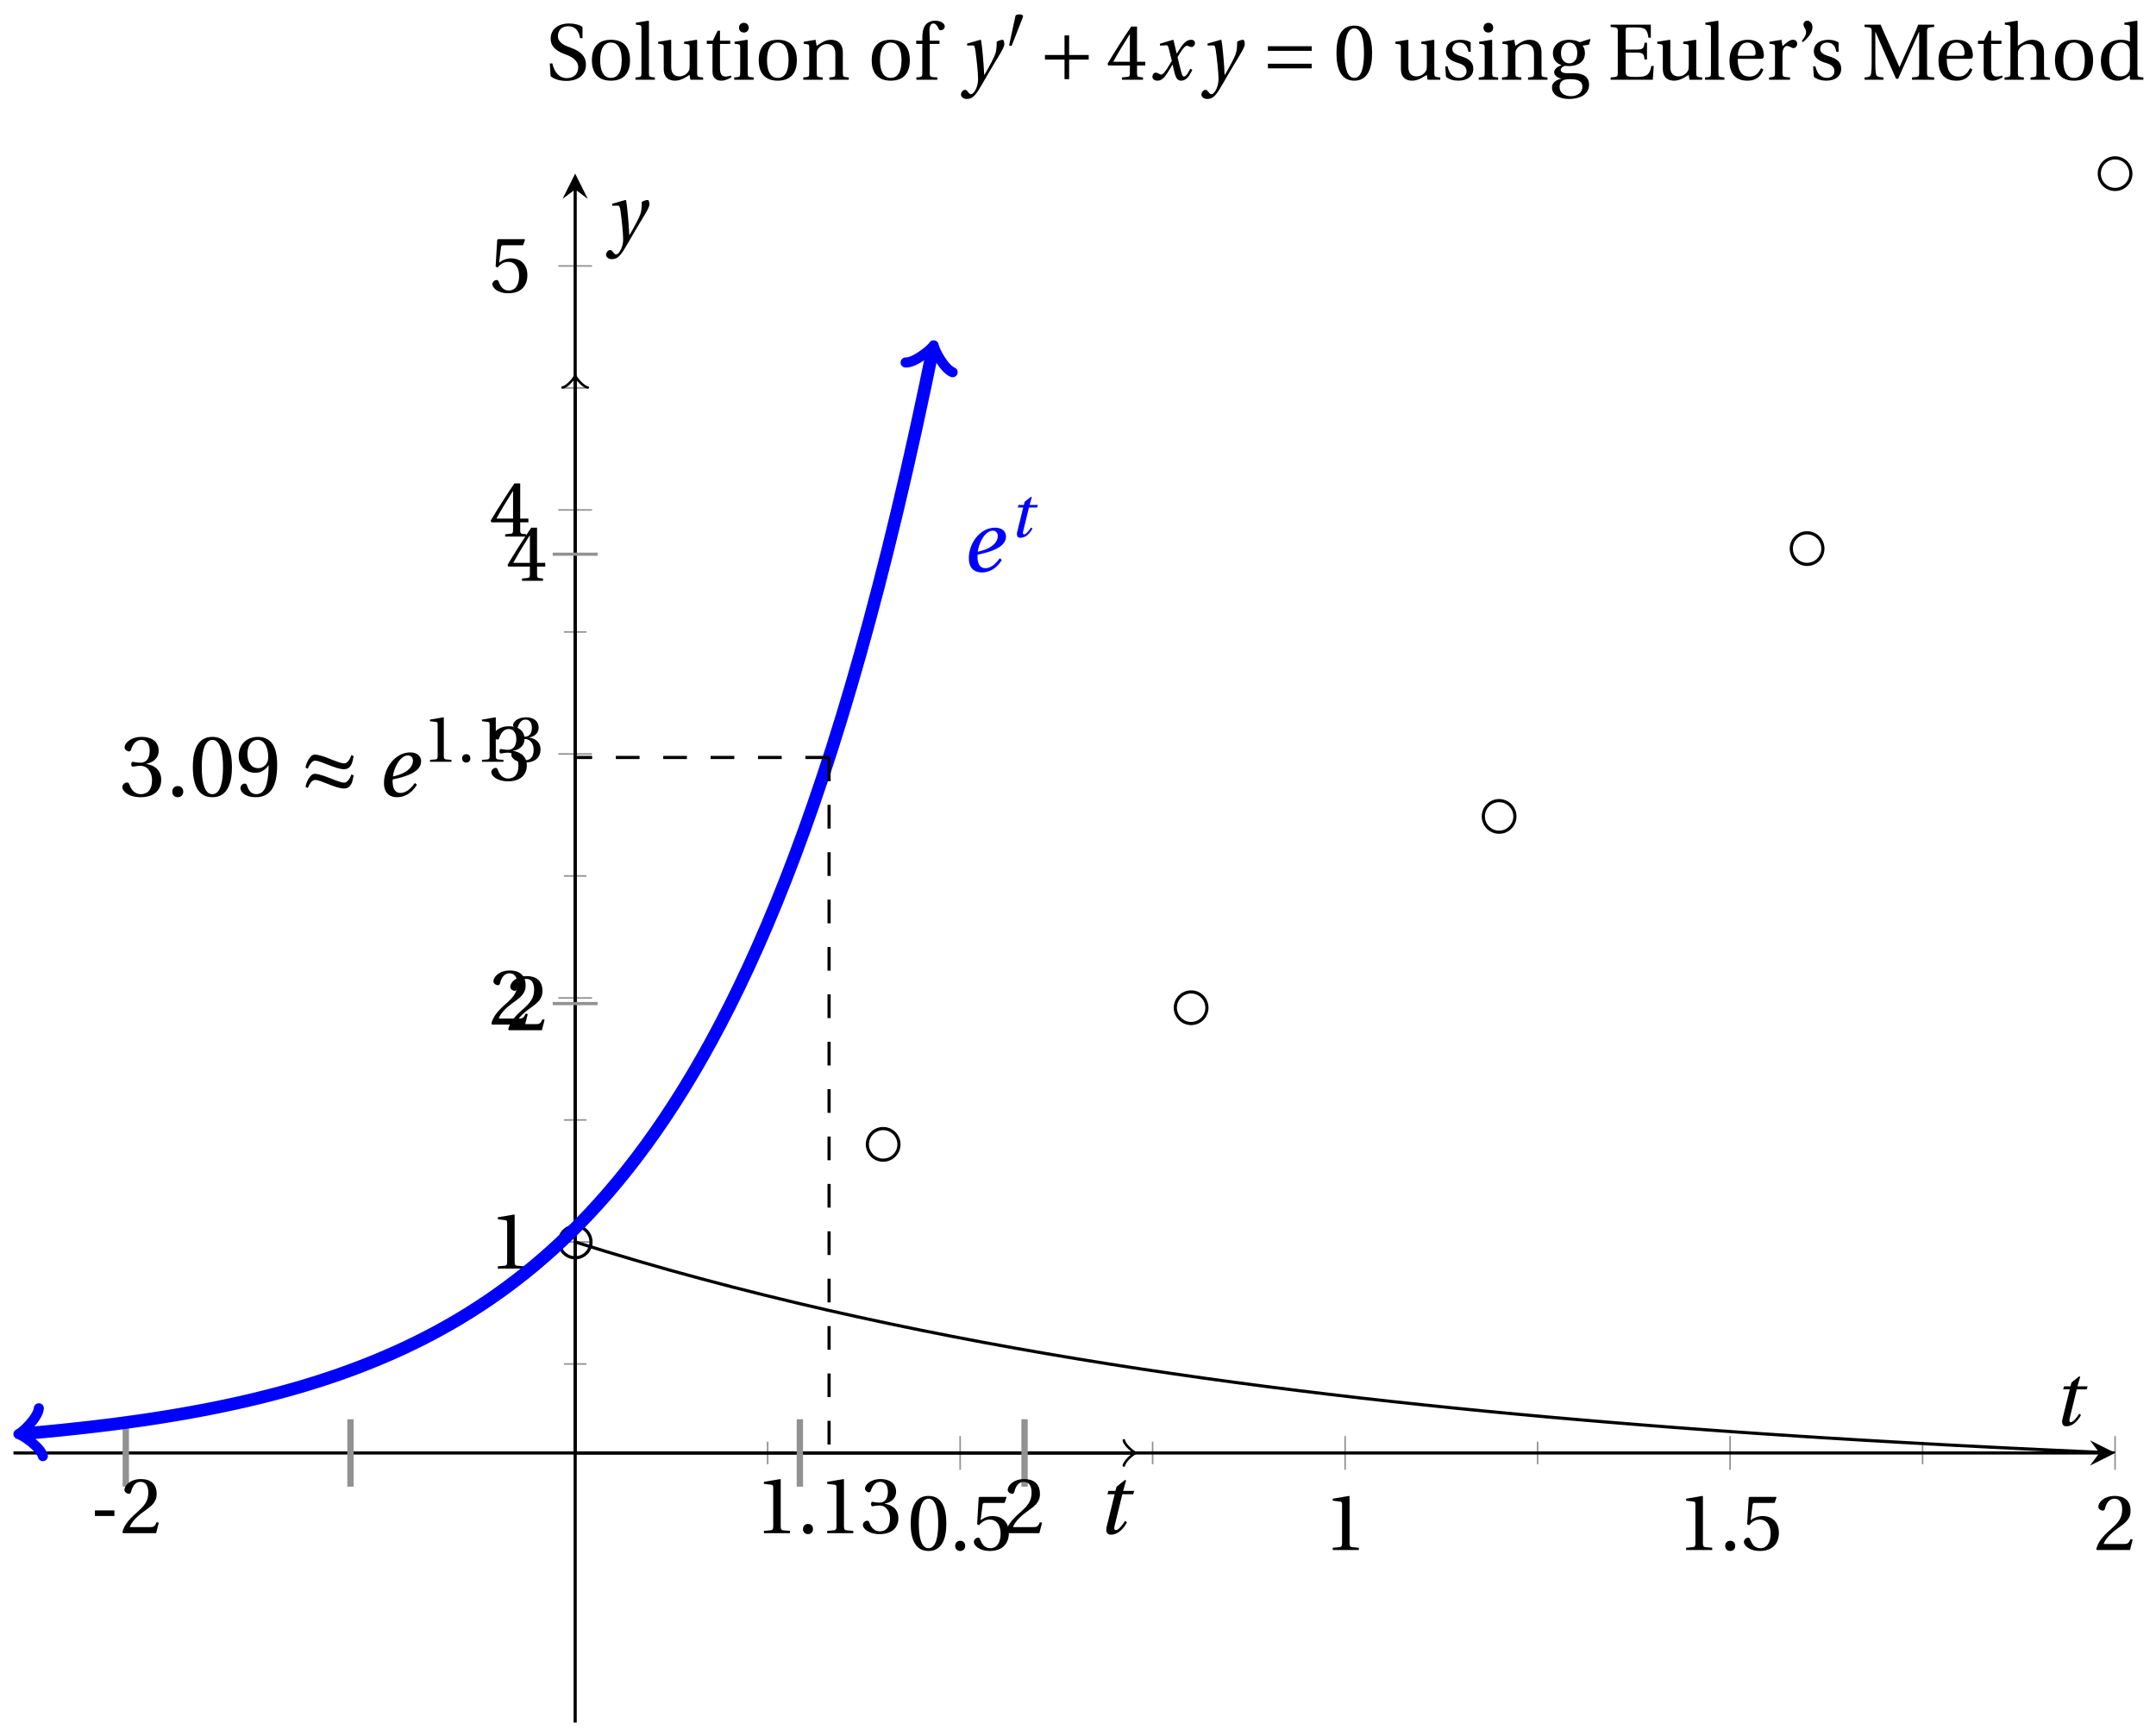 <svg xmlns="http://www.w3.org/2000/svg" xmlns:xlink="http://www.w3.org/1999/xlink" version="1.1" width="272" height="219" viewBox="0 0 272 219">
<defs>
<path id="font_1_4" d="M.265 .645C.36 .645 .387 .497 .387 .334 .387 .171 .36 .023 .265 .023 .17 .023 .143 .171 .143 .334 .143 .497 .17 .645 .265 .645M.265 .68C.1 .68 .041 .534 .041 .334 .041 .134 .1-.012 .265-.012 .43-.012 .489 .134 .489 .334 .489 .534 .43 .68 .265 .68Z"/>
<path id="font_1_3" d="M.133-.012C.172-.012 .195 .015 .196 .051 .196 .088 .172 .116 .133 .116 .095 .116 .07 .088 .07 .051 .07 .015 .095-.012 .133-.012Z"/>
<path id="font_1_9" d="M.426 .592 .45 .66 .445 .668H.111L.101 .659 .081 .324 .105 .312C.147 .36 .188 .383 .242 .383 .306 .383 .376 .336 .376 .204 .376 .101 .334 .023 .247 .023 .177 .023 .141 .074 .121 .131 .116 .146 .107 .155 .093 .155 .073 .155 .04 .135 .04 .102 .04 .056 .11-.012 .24-.012 .405-.012 .48 .088 .48 .215 .48 .355 .392 .427 .273 .427 .218 .427 .159 .403 .127 .374L.125 .376 .148 .563C.151 .588 .158 .592 .177 .592H.426Z"/>
<path id="font_1_5" d="M.437 0V.029L.353 .036C.332 .038 .32 .046 .32 .085V.674L.315 .68 .109 .645V.62L.202 .609C.219 .607 .226 .599 .226 .57V.085C.226 .066 .223 .054 .217 .047 .212 .04 .204 .037 .193 .036L.109 .029V0H.437Z"/>
<path id="font_1_6" d="M.485 .132 .457 .137C.436 .083 .416 .076 .376 .076H.12C.136 .128 .195 .199 .288 .266 .384 .336 .458 .381 .458 .493 .458 .632 .366 .68 .261 .68 .124 .68 .053 .597 .053 .545 .053 .511 .091 .495 .108 .495 .126 .495 .133 .505 .137 .522 .153 .59 .192 .645 .254 .645 .331 .645 .353 .58 .353 .507 .353 .4 .299 .34 .212 .263 .089 .156 .046 .088 .027 .01L.037 0H.451L.485 .132Z"/>
<path id="font_1_7" d="M.13 .366C.13 .349 .135 .338 .148 .338 .16 .338 .187 .348 .235 .348 .32 .348 .368 .271 .368 .184 .368 .065 .309 .023 .238 .023 .172 .023 .129 .073 .11 .129 .104 .148 .094 .157 .08 .157 .062 .157 .027 .138 .027 .102 .027 .059 .096-.012 .237-.012 .382-.012 .473 .061 .473 .189 .473 .323 .358 .363 .303 .368V.372C.357 .381 .444 .421 .444 .52 .444 .631 .357 .68 .25 .68 .118 .68 .053 .604 .053 .561 .053 .53 .088 .513 .102 .513 .115 .513 .123 .52 .127 .533 .149 .601 .187 .645 .243 .645 .322 .645 .341 .575 .341 .519 .341 .459 .32 .384 .235 .384 .187 .384 .16 .394 .148 .394 .135 .394 .13 .384 .13 .366Z"/>
<path id="font_1_8" d="M.3 .179V.077C.3 .043 .289 .037 .265 .035L.201 .029V0H.465V.029L.42 .034C.397 .037 .39 .043 .39 .077V.179H.493V.226H.39V.668H.317C.223 .53 .111 .356 .019 .2L.028 .179H.3M.091 .226C.151 .335 .221 .45 .298 .571H.3V.226H.091Z"/>
<clipPath id="clip_2">
<path transform="matrix(1,0,0,-1,72.564,183.305)" d="M0 0H194.272V161.398H0Z"/>
</clipPath>
<path id="font_3_2" d="M.428 .452 .439 .49H.312L.346 .609 .334 .616 .237 .539 .224 .49H.143L.132 .452H.215L.125 .086C.11 .029 .122-.012 .172-.012 .252-.012 .316 .054 .356 .129L.334 .146C.311 .107 .26 .04 .229 .04 .208 .04 .208 .063 .214 .088L.303 .452H.428Z"/>
<path id="font_3_4" d="M.071 .454 .074 .429 .142 .431C.164 .432 .169 .415 .177 .363 .188 .285 .21 .093 .21 .013 .21-.017 .208-.058 .186-.111 .168-.153 .142-.182 .122-.182 .107-.182 .096-.171 .081-.151 .069-.135 .061-.127 .046-.127 .02-.128-.005-.158-.005-.187-.005-.214 .024-.242 .068-.242 .153-.242 .19-.179 .278-.027 .298 .007 .358 .113 .42 .215 .477 .309 .54 .406 .54 .446 .54 .481 .529 .502 .522 .502 .503 .502 .469 .494 .444 .477 .445 .442 .443 .381 .431 .339 .415 .283 .356 .175 .29 .061H.287C.28 .214 .261 .425 .247 .498L.239 .502 .071 .454Z"/>
<path id="font_1_13" d="M.06 .045C.104 .004 .187-.015 .257-.015 .434-.015 .504 .086 .504 .188 .504 .306 .424 .362 .307 .405L.275 .417C.208 .442 .152 .485 .152 .545 .152 .618 .196 .672 .28 .672 .366 .672 .414 .623 .43 .522H.461V.663C.427 .69 .359 .707 .291 .707 .169 .707 .061 .646 .061 .514 .061 .409 .145 .354 .25 .317L.268 .31C.312 .293 .407 .247 .407 .158 .407 .072 .352 .02 .263 .02 .169 .02 .107 .093 .082 .205H.05L.06 .045Z"/>
<path id="font_1_22" d="M.288 .502C.128 .502 .049 .407 .049 .245 .049 .083 .128-.012 .288-.012 .45-.012 .528 .083 .528 .245 .528 .407 .45 .502 .288 .502M.153 .245C.153 .383 .197 .467 .288 .467 .381 .467 .424 .383 .424 .245 .424 .107 .381 .023 .288 .023 .197 .023 .153 .107 .153 .245Z"/>
<path id="font_1_20" d="M.189 .736 .182 .742 .025 .717V.692L.063 .688C.089 .685 .095 .68 .095 .642V.087C.095 .036 .092 .034 .02 .029V0H.264V.029C.193 .034 .189 .036 .189 .087V.736Z"/>
<path id="font_1_26" d="M.591 0V.029C.522 .034 .516 .036 .516 .087V.496L.509 .502 .352 .477V.452L.39 .447C.416 .443 .422 .438 .422 .402V.177C.422 .149 .419 .127 .414 .117 .391 .071 .343 .042 .291 .042 .233 .042 .19 .078 .19 .156V.496L.183 .502 .026 .477V.452L.064 .447C.09 .443 .096 .438 .096 .402V.138C.096 .023 .164-.012 .238-.012 .323-.012 .392 .046 .421 .06L.431 0H.591Z"/>
<path id="font_1_25" d="M.326 .45V.49H.197V.616H.168L.107 .49H.031V.45H.103V.102C.103 0 .179-.012 .214-.012 .265-.012 .313 .014 .342 .032L.334 .053C.31 .043 .288 .04 .263 .04 .229 .04 .197 .064 .197 .14V.45H.326Z"/>
<path id="font_1_19" d="M.037 .477V.452L.075 .447C.101 .443 .107 .438 .107 .402V.087C.107 .036 .104 .034 .032 .029V0H.276V.029C.205 .034 .201 .036 .201 .087V.496L.194 .502 .037 .477M.153 .715C.117 .715 .092 .689 .092 .653 .092 .618 .117 .593 .153 .593 .19 .593 .213 .618 .214 .653 .214 .689 .19 .715 .153 .715Z"/>
<path id="font_1_21" d="M.529 .343C.529 .444 .474 .502 .382 .502 .308 .502 .262 .466 .2 .426L.186 .502 .037 .477V.452L.075 .447C.101 .443 .107 .438 .107 .402V.087C.107 .036 .104 .034 .032 .029V0H.276V.029C.205 .034 .201 .036 .201 .087V.321C.201 .346 .203 .36 .211 .376 .232 .415 .277 .448 .33 .448 .398 .448 .435 .41 .435 .323V.087C.435 .036 .432 .034 .36 .029V0H.604V.029C.533 .034 .529 .036 .529 .087V.343Z"/>
<path id="font_1_16" d="M.201 .45H.323V.49H.201L.197 .602C.194 .697 .229 .707 .245 .707 .266 .707 .288 .697 .313 .639 .318 .629 .325 .622 .34 .622 .36 .622 .389 .639 .389 .669 .389 .702 .347 .742 .267 .742 .212 .742 .165 .717 .14 .679 .117 .644 .107 .591 .107 .525V.49H.03V.45H.107V.087C.107 .036 .104 .034 .032 .029V0H.296V.029C.205 .033 .201 .035 .201 .086V.45Z"/>
<path id="font_4_1" d="M.277 .505C.283 .52 .284 .529 .284 .533 .284 .554 .254 .563 .223 .563 .193 .563 .162 .554 .159 .539L.054 .053C.054 .046 .068 .04 .08 .04 .088 .04 .096 .043 .098 .048L.277 .505Z"/>
<path id="font_4_3" d="M.085 .311V.253H.331V.007H.389V.253H.635V.311H.389V.557H.331V.311H.085Z"/>
<path id="font_3_3" d="M.507 .138C.483 .093 .456 .04 .428 .04 .409 .04 .401 .063 .379 .152L.347 .283C.383 .347 .434 .427 .463 .427 .472 .427 .48 .425 .491 .419 .501 .415 .511 .411 .523 .411 .545 .411 .566 .432 .566 .459 .566 .49 .543 .502 .515 .502 .462 .502 .417 .454 .382 .398L.338 .33H.336L.296 .498 .29 .502 .125 .452 .128 .428 .203 .433C.221 .434 .228 .429 .239 .383L.275 .238 .247 .19C.204 .117 .167 .065 .143 .065 .133 .065 .123 .069 .114 .074 .104 .079 .091 .089 .074 .089 .048 .089 .031 .063 .031 .039 .031 .01 .055-.012 .095-.012 .163-.012 .202 .056 .243 .123L.283 .189H.285L.303 .111C.322 .031 .341-.012 .392-.012 .465-.012 .503 .063 .533 .124L.507 .138Z"/>
<path id="font_4_4" d="M.635 .143V.201H.085V.143H.635M.635 .363V.421H.085V.363H.635Z"/>
<path id="font_1_24" d="M.367 .351V.468C.334 .492 .283 .502 .238 .502 .13 .502 .057 .451 .056 .356 .057 .273 .124 .236 .207 .211 .252 .197 .315 .174 .315 .106 .315 .055 .275 .023 .222 .023 .141 .023 .096 .082 .076 .167H.047L.057 .036C.093 .004 .154-.012 .213-.012 .332-.012 .4 .051 .4 .136 .4 .224 .346 .264 .243 .296 .202 .309 .136 .33 .136 .386 .137 .438 .176 .467 .226 .467 .297 .467 .331 .412 .338 .351H.367Z"/>
<path id="font_1_17" d="M.26 .467C.309 .467 .36 .431 .36 .334 .36 .25 .316 .206 .258 .206 .202 .206 .155 .25 .155 .334 .155 .433 .207 .467 .26 .467M.281-.207C.196-.207 .137-.163 .137-.091 .137-.057 .147-.032 .168-.016 .19 .001 .223 .007 .271 .007 .359 .007 .424-.014 .424-.089 .424-.169 .352-.207 .281-.207M.389 .471C.361 .49 .306 .502 .26 .502 .107 .502 .053 .408 .053 .334 .053 .24 .115 .197 .161 .185V.183C.107 .162 .069 .133 .069 .094 .069 .059 .109 .021 .157 .016V.014C.114-0 .042-.024 .042-.096 .042-.197 .142-.242 .258-.242 .318-.242 .381-.23 .429-.201 .475-.173 .508-.126 .508-.064 .508 .044 .422 .082 .315 .082H.235C.163 .082 .152 .106 .152 .125 .152 .154 .19 .17 .203 .174 .222 .172 .243 .171 .254 .171 .349 .171 .456 .213 .456 .334 .456 .376 .443 .411 .426 .428L.505 .44 .525 .503 .517 .512 .389 .471Z"/>
<path id="font_1_11" d="M.035 .692V.663C.123 .657 .125 .655 .125 .599V.093C.125 .037 .123 .035 .035 .029V0H.565L.577 .173H.547C.524 .051 .479 .035 .353 .035 .306 .035 .27 .037 .249 .045 .228 .054 .224 .071 .224 .12V.341H.364C.449 .341 .453 .317 .462 .254H.492V.465H.462C.453 .403 .449 .379 .364 .379H.224V.621C.224 .653 .229 .657 .261 .657H.359C.473 .657 .496 .632 .51 .528H.54V.692H.035Z"/>
<path id="font_1_15" d="M.441 .263C.462 .263 .481 .268 .481 .301 .481 .36 .462 .502 .279 .502 .123 .502 .049 .391 .049 .241 .049 .083 .117-.014 .28-.012 .391-.011 .448 .05 .475 .129L.445 .145C.417 .087 .379 .039 .3 .039 .176 .039 .151 .159 .153 .263H.441M.154 .301C.154 .342 .169 .467 .273 .467 .366 .467 .377 .372 .377 .333 .377 .314 .371 .301 .343 .301H.154Z"/>
<path id="font_1_23" d="M.189 .502 .037 .477V.452L.075 .447C.101 .443 .107 .438 .107 .402V.087C.107 .036 .102 .034 .032 .029V0H.296V.029C.207 .034 .201 .036 .201 .087V.321C.201 .398 .235 .424 .258 .424 .274 .424 .291 .418 .32 .402 .327 .398 .335 .397 .34 .397 .364 .397 .386 .422 .386 .453 .386 .475 .372 .502 .333 .502 .297 .502 .267 .48 .201 .422L.189 .502Z"/>
<path id="font_1_1" d="M.089 .472C.139 .518 .207 .585 .207 .656 .207 .71 .175 .743 .142 .742 .112 .742 .094 .721 .094 .694 .094 .658 .127 .637 .127 .6 .127 .562 .103 .524 .072 .488L.089 .472Z"/>
<path id="font_1_12" d="M.271 0V.029C.206 .034 .182 .037 .176 .079 .171 .112 .169 .15 .169 .203V.6H.171L.429 .012H.456L.717 .6H.72V.093C.72 .037 .718 .035 .63 .029V0H.909V.029C.822 .035 .819 .037 .819 .093V.599C.819 .655 .822 .657 .909 .663V.692H.708C.674 .603 .633 .515 .593 .427L.473 .159H.471L.353 .426C.314 .515 .272 .603 .236 .692H.033V.663C.121 .657 .123 .655 .123 .599V.203C.123 .15 .121 .112 .116 .079 .11 .037 .086 .033 .034 .029V0H.271Z"/>
<path id="font_1_18" d="M.517 .343C.517 .444 .462 .502 .369 .502 .296 .502 .251 .468 .188 .426V.736L.181 .742 .025 .717V.692L.063 .687C.089 .683 .095 .678 .095 .642V.087C.096 .038 .091 .034 .021 .029V0H.264V.029C.195 .034 .189 .038 .189 .087V.321C.189 .346 .19 .36 .198 .375 .219 .415 .265 .448 .318 .448 .386 .448 .423 .41 .423 .323V.087C.423 .038 .418 .034 .348 .029V0H.592V.029C.523 .034 .517 .038 .517 .087V.343Z"/>
<path id="font_1_14" d="M.583 0V.029C.512 .034 .508 .036 .508 .087V.736L.501 .742 .344 .717V.692L.382 .688C.408 .685 .414 .68 .414 .642V.478C.386 .493 .349 .502 .303 .502 .221 .502 .16 .476 .118 .433 .075 .388 .049 .322 .049 .235 .049 .087 .126-.012 .258-.012 .312-.012 .359 .012 .413 .056V.007L.421 0H.583M.414 .17C.414 .148 .413 .131 .407 .114 .387 .062 .343 .042 .291 .042 .199 .042 .153 .132 .153 .247 .153 .377 .2 .467 .302 .467 .349 .467 .387 .445 .405 .404 .413 .387 .414 .373 .414 .346V.17Z"/>
<path id="font_1_2" d="M.074 .286V.216H.319V.286H.074Z"/>
<path id="font_1_10" d="M.229 .268C.291 .268 .343 .303 .377 .352H.379C.379 .289 .374 .208 .356 .139 .338 .073 .303 .023 .239 .023 .171 .023 .146 .076 .131 .123 .127 .136 .12 .144 .103 .144 .084 .144 .056 .124 .056 .093 .056 .049 .109-.012 .23-.012 .311-.012 .373 .018 .411 .071 .452 .128 .477 .216 .477 .361 .477 .485 .452 .566 .413 .613 .375 .658 .32 .68 .256 .68 .128 .68 .036 .595 .036 .457 .036 .332 .126 .268 .229 .268M.259 .321C.181 .321 .136 .389 .136 .485 .136 .577 .177 .645 .255 .645 .335 .645 .374 .55 .374 .453 .374 .436 .373 .416 .367 .4 .351 .353 .312 .321 .259 .321Z"/>
<path id="font_4_2" d="M.527 .309C.607 .309 .623 .384 .633 .436L.638 .458 .613 .471C.595 .423 .566 .376 .53 .376 .458 .376 .286 .477 .189 .477 .138 .477 .092 .378 .086 .327L.111 .315C.132 .363 .161 .407 .196 .407 .263 .407 .429 .309 .527 .309M.527 .088C.607 .088 .623 .163 .633 .215L.638 .237 .613 .25C.595 .202 .566 .155 .53 .155 .458 .155 .286 .256 .189 .256 .138 .256 .092 .157 .086 .106L.111 .094C.132 .142 .161 .186 .196 .186 .263 .186 .429 .088 .527 .088Z"/>
<path id="font_3_1" d="M.435 .151C.399 .104 .345 .037 .27 .037 .2 .037 .179 .097 .179 .176 .179 .181 .179 .185 .18 .192 .348 .226 .421 .266 .464 .306 .499 .341 .506 .374 .506 .402 .506 .455 .464 .502 .382 .502 .292 .502 .218 .456 .163 .388 .11 .323 .08 .236 .08 .152 .08 .012 .171-.012 .229-.012 .302-.012 .39 .02 .458 .131L.435 .151M.182 .226C.199 .347 .274 .467 .354 .467 .389 .467 .412 .443 .412 .408 .412 .338 .351 .262 .182 .226Z"/>
</defs>
<path transform="matrix(1,0,0,-1,72.564,183.305)" stroke-width=".199" stroke-linecap="butt" stroke-miterlimit="10" stroke-linejoin="miter" fill="none" stroke="#929292" d="M24.284-1.417V1.417M72.852-1.417V1.417M121.42-1.417V1.417M169.988-1.417V1.417"/>
<path transform="matrix(1,0,0,-1,72.564,183.305)" stroke-width=".199" stroke-linecap="butt" stroke-miterlimit="10" stroke-linejoin="miter" fill="none" stroke="#929292" d="M48.568-2.126V2.126M97.136-2.126V2.126M145.704-2.126V2.126M194.272-2.126V2.126"/>
<path transform="matrix(1,0,0,-1,72.564,183.305)" stroke-width=".199" stroke-linecap="butt" stroke-miterlimit="10" stroke-linejoin="miter" fill="none" stroke="#929292" d="M-1.417 11.226H1.417M-1.417 42.01H1.417M-1.417 72.794H1.417M-1.417 103.578H1.417M-1.417 134.362H1.417"/>
<path transform="matrix(1,0,0,-1,72.564,183.305)" stroke-width=".199" stroke-linecap="butt" stroke-miterlimit="10" stroke-linejoin="miter" fill="none" stroke="#929292" d="M-2.126 26.618H2.126M-2.126 57.402H2.126M-2.126 88.186H2.126M-2.126 118.97H2.126M-2.126 149.754H2.126"/>
<path transform="matrix(1,0,0,-1,72.564,183.305)" stroke-width=".399" stroke-linecap="butt" stroke-miterlimit="10" stroke-linejoin="miter" fill="none" stroke="#000000" d="M0 0H192.28"/>
<path transform="matrix(1,0,0,-1,264.863,183.305)" d="M1.993 0-1.196 1.594 0 0-1.196-1.594"/>
<path transform="matrix(1,0,0,-1,72.564,183.305)" stroke-width=".399" stroke-linecap="butt" stroke-miterlimit="10" stroke-linejoin="miter" fill="none" stroke="#000000" d="M0 0V159.405"/>
<path transform="matrix(0,-1,-1,-0,72.564,23.897)" d="M1.993 0-1.196 1.594 0 0-1.196-1.594"/>
<use data-text="0" xlink:href="#font_1_4" transform="matrix(10.037,0,0,-10.037,114.481,195.551)"/>
<use data-text="." xlink:href="#font_1_3" transform="matrix(10.037,0,0,-10.037,119.801,195.551)"/>
<use data-text="5" xlink:href="#font_1_9" transform="matrix(10.037,0,0,-10.037,122.461,195.551)"/>
<use data-text="1" xlink:href="#font_1_5" transform="matrix(10.037,0,0,-10.037,167.047,195.551)"/>
<use data-text="1" xlink:href="#font_1_5" transform="matrix(10.037,0,0,-10.037,211.627,195.551)"/>
<use data-text="." xlink:href="#font_1_3" transform="matrix(10.037,0,0,-10.037,216.947,195.551)"/>
<use data-text="5" xlink:href="#font_1_9" transform="matrix(10.037,0,0,-10.037,219.607,195.551)"/>
<use data-text="2" xlink:href="#font_1_6" transform="matrix(10.037,0,0,-10.037,264.193,195.551)"/>
<use data-text="1" xlink:href="#font_1_5" transform="matrix(10.037,0,0,-10.037,61.715,160.047)"/>
<use data-text="2" xlink:href="#font_1_6" transform="matrix(10.037,0,0,-10.037,61.715,129.262)"/>
<use data-text="3" xlink:href="#font_1_7" transform="matrix(10.037,0,0,-10.037,61.715,98.451)"/>
<use data-text="4" xlink:href="#font_1_8" transform="matrix(10.037,0,0,-10.037,61.715,67.693)"/>
<use data-text="5" xlink:href="#font_1_9" transform="matrix(10.037,0,0,-10.037,61.715,36.881)"/>
<g clip-path="url(#clip_2)">
<path transform="matrix(1,0,0,-1,72.564,183.305)" stroke-width=".399" stroke-linecap="butt" stroke-miterlimit="10" stroke-linejoin="miter" fill="none" stroke="#000000" d="M0 26.618 3.965 25.393 7.929 24.211 11.894 23.075 15.859 21.988 19.823 20.941 23.788 19.938 27.753 18.974 31.718 18.047 35.682 17.16 39.647 16.307 43.612 15.488 47.576 14.703 51.541 13.945 55.506 13.222 59.471 12.526 63.435 11.858 67.4 11.217 71.365 10.601 75.329 10.013 79.294 9.444 83.259 8.902 87.224 8.378 91.188 7.876 95.153 7.396 99.118 6.931 103.082 6.487 107.047 6.063 111.012 5.653 114.976 5.259 118.941 4.883 122.906 4.52 126.871 4.175 130.835 3.84 134.8 3.519 138.765 3.211 142.729 2.916 146.694 2.632 150.659 2.361 154.624 2.1 158.588 1.85 162.553 1.61 166.518 1.379 170.482 1.157 174.447 .942 178.412 .739 182.376 .541 186.341 .354 190.306 .172 194.271 0"/>
</g>
<path transform="matrix(1,0,0,-1,72.564,183.305)" stroke-width=".399" stroke-linecap="butt" stroke-miterlimit="10" stroke-linejoin="miter" fill="none" stroke="#000000" d="M1.993 26.618C1.993 27.718 1.1 28.611 0 28.611-1.1 28.611-1.993 27.718-1.993 26.618-1.993 25.518-1.1 24.625 0 24.625 1.1 24.625 1.993 25.518 1.993 26.618ZM0 26.618"/>
<path transform="matrix(1,0,0,-1,72.564,183.305)" stroke-width=".399" stroke-linecap="butt" stroke-miterlimit="10" stroke-linejoin="miter" fill="none" stroke="#000000" d="M40.847 38.932C40.847 40.032 39.955 40.924 38.854 40.924 37.754 40.924 36.862 40.032 36.862 38.932 36.862 37.831 37.754 36.939 38.854 36.939 39.955 36.939 40.847 37.831 40.847 38.932ZM38.854 38.932"/>
<path transform="matrix(1,0,0,-1,72.564,183.305)" stroke-width=".399" stroke-linecap="butt" stroke-miterlimit="10" stroke-linejoin="miter" fill="none" stroke="#000000" d="M79.701 56.171C79.701 57.271 78.809 58.163 77.709 58.163 76.608 58.163 75.716 57.271 75.716 56.171 75.716 55.07 76.608 54.178 77.709 54.178 78.809 54.178 79.701 55.07 79.701 56.171ZM77.709 56.171"/>
<path transform="matrix(1,0,0,-1,72.564,183.305)" stroke-width=".399" stroke-linecap="butt" stroke-miterlimit="10" stroke-linejoin="miter" fill="none" stroke="#000000" d="M118.556 80.305C118.556 81.406 117.664 82.298 116.563 82.298 115.463 82.298 114.571 81.406 114.571 80.305 114.571 79.205 115.463 78.313 116.563 78.313 117.664 78.313 118.556 79.205 118.556 80.305ZM116.563 80.305"/>
<path transform="matrix(1,0,0,-1,72.564,183.305)" stroke-width=".399" stroke-linecap="butt" stroke-miterlimit="10" stroke-linejoin="miter" fill="none" stroke="#000000" d="M157.41 114.094C157.41 115.194 156.518 116.086 155.418 116.086 154.317 116.086 153.425 115.194 153.425 114.094 153.425 112.993 154.317 112.101 155.418 112.101 156.518 112.101 157.41 112.993 157.41 114.094ZM155.418 114.094"/>
<path transform="matrix(1,0,0,-1,72.564,183.305)" stroke-width=".399" stroke-linecap="butt" stroke-miterlimit="10" stroke-linejoin="miter" fill="none" stroke="#000000" d="M196.265 161.398C196.265 162.498 195.373 163.39 194.272 163.39 193.172 163.39 192.28 162.498 192.28 161.398 192.28 160.297 193.172 159.405 194.272 159.405 195.373 159.405 196.265 160.297 196.265 161.398ZM194.272 161.398"/>
<path transform="matrix(1,0,0,-1,72.564,183.305)" stroke-width=".399" stroke-linecap="butt" stroke-miterlimit="10" stroke-linejoin="miter" fill="none" stroke="#000000" d=""/>
<use data-text="t" xlink:href="#font_3_2" transform="matrix(10.037,0,0,-10.037,258.962,179.819)"/>
<use data-text="y" xlink:href="#font_3_4" transform="matrix(10.037,0,0,-10.037,76.509,30.267)"/>
<use data-text="S" xlink:href="#font_1_13" transform="matrix(10.037,0,0,-10.037,68.861,10.057)"/>
<use data-text="o" xlink:href="#font_1_22" transform="matrix(10.037,0,0,-10.037,74.181,10.057)"/>
<use data-text="l" xlink:href="#font_1_20" transform="matrix(10.037,0,0,-10.037,79.973,10.057)"/>
<use data-text="u" xlink:href="#font_1_26" transform="matrix(10.037,0,0,-10.037,82.773,10.057)"/>
<use data-text="t" xlink:href="#font_1_25" transform="matrix(10.037,0,0,-10.037,88.856,10.057)"/>
<use data-text="i" xlink:href="#font_1_19" transform="matrix(10.037,0,0,-10.037,92.309,10.057)"/>
<use data-text="o" xlink:href="#font_1_22" transform="matrix(10.037,0,0,-10.037,95.23,10.057)"/>
<use data-text="n" xlink:href="#font_1_21" transform="matrix(10.037,0,0,-10.037,101.021,10.057)"/>
<use data-text="o" xlink:href="#font_1_22" transform="matrix(10.037,0,0,-10.037,109.483,10.057)"/>
<use data-text="f" xlink:href="#font_1_16" transform="matrix(10.037,0,0,-10.037,115.284,10.057)"/>
<use data-text="y" xlink:href="#font_3_4" transform="matrix(10.037,0,0,-10.037,121.285,10.057)"/>
<use data-text="&#x2032;" xlink:href="#font_4_1" transform="matrix(7.608,0,0,-7.608,126.904,6.097)"/>
<use data-text="+" xlink:href="#font_4_3" transform="matrix(10.037,0,0,-10.037,130.977,10.057)"/>
<use data-text="4" xlink:href="#font_1_8" transform="matrix(10.037,0,0,-10.037,139.533,10.057)"/>
<use data-text="x" xlink:href="#font_3_3" transform="matrix(10.037,0,0,-10.037,145.075,10.057)"/>
<use data-text="y" xlink:href="#font_3_4" transform="matrix(10.037,0,0,-10.037,151.619,10.057)"/>
<use data-text="=" xlink:href="#font_4_4" transform="matrix(10.037,0,0,-10.037,159.107,10.057)"/>
<use data-text="0" xlink:href="#font_1_4" transform="matrix(10.037,0,0,-10.037,168.196,10.057)"/>
<use data-text="u" xlink:href="#font_1_26" transform="matrix(10.037,0,0,-10.037,175.775,10.057)"/>
<use data-text="s" xlink:href="#font_1_24" transform="matrix(10.037,0,0,-10.037,181.857,10.057)"/>
<use data-text="i" xlink:href="#font_1_19" transform="matrix(10.037,0,0,-10.037,186.234,10.057)"/>
<use data-text="n" xlink:href="#font_1_21" transform="matrix(10.037,0,0,-10.037,189.165,10.057)"/>
<use data-text="g" xlink:href="#font_1_17" transform="matrix(10.037,0,0,-10.037,195.378,10.057)"/>
<use data-text="E" xlink:href="#font_1_11" transform="matrix(10.037,0,0,-10.037,202.846,10.057)"/>
<use data-text="u" xlink:href="#font_1_26" transform="matrix(10.037,0,0,-10.037,208.818,10.057)"/>
<use data-text="l" xlink:href="#font_1_20" transform="matrix(10.037,0,0,-10.037,214.9,10.057)"/>
<use data-text="e" xlink:href="#font_1_15" transform="matrix(10.037,0,0,-10.037,217.701,10.057)"/>
<use data-text="r" xlink:href="#font_1_23" transform="matrix(10.037,0,0,-10.037,222.86,10.057)"/>
<use data-text="&#x2019;" xlink:href="#font_1_1" transform="matrix(10.037,0,0,-10.037,226.584,10.057)"/>
<use data-text="s" xlink:href="#font_1_24" transform="matrix(10.037,0,0,-10.037,228.27,10.057)"/>
<use data-text="M" xlink:href="#font_1_12" transform="matrix(10.037,0,0,-10.037,234.895,10.057)"/>
<use data-text="e" xlink:href="#font_1_15" transform="matrix(10.037,0,0,-10.037,244.069,10.057)"/>
<use data-text="t" xlink:href="#font_1_25" transform="matrix(10.037,0,0,-10.037,249.228,10.057)"/>
<use data-text="h" xlink:href="#font_1_18" transform="matrix(10.037,0,0,-10.037,252.681,10.057)"/>
<use data-text="o" xlink:href="#font_1_22" transform="matrix(10.037,0,0,-10.037,258.764,10.057)"/>
<use data-text="d" xlink:href="#font_1_14" transform="matrix(10.037,0,0,-10.037,264.556,10.057)"/>
<path transform="matrix(1,0,0,-1,72.564,183.305)" stroke-width=".399" stroke-linecap="butt" stroke-miterlimit="10" stroke-linejoin="miter" fill="none" stroke="#000000" d="M-70.867 0H70.409"/>
<path transform="matrix(1,0,0,-1,142.98,183.305)" stroke-width=".319" stroke-linecap="round" stroke-linejoin="round" fill="none" stroke="#000000" d="M-1.196 1.594C-1.096 .996 0 .1 .299 0 0-.1-1.096-.996-1.196-1.594"/>
<path transform="matrix(1,0,0,-1,72.564,183.305)" stroke-width=".399" stroke-linecap="butt" stroke-miterlimit="10" stroke-linejoin="miter" fill="none" stroke="#000000" d="M0-34.016V135.606"/>
<path transform="matrix(0,-1,-1,-0,72.564,47.696)" stroke-width=".319" stroke-linecap="round" stroke-linejoin="round" fill="none" stroke="#000000" d="M-1.196 1.594C-1.096 .996 0 .1 .299 0 0-.1-1.096-.996-1.196-1.594"/>
<use data-text="t" xlink:href="#font_3_2" transform="matrix(11,0,0,-10.999,138.26,193.484)"/>
<path transform="matrix(1,0,0,-1,72.564,183.305)" stroke-width=".797" stroke-linecap="butt" stroke-miterlimit="10" stroke-linejoin="miter" fill="none" stroke="#929292" d="M-56.694 4.252V-4.252"/>
<path transform="matrix(1,0,0,-1,72.564,183.305)" stroke-width=".797" stroke-linecap="butt" stroke-miterlimit="10" stroke-linejoin="miter" fill="none" stroke="#929292" d="M-28.347 4.252V-4.252"/>
<path transform="matrix(1,0,0,-1,72.564,183.305)" stroke-width=".797" stroke-linecap="butt" stroke-miterlimit="10" stroke-linejoin="miter" fill="none" stroke="#929292" d="M28.347 4.252V-4.252"/>
<path transform="matrix(1,0,0,-1,72.564,183.305)" stroke-width=".797" stroke-linecap="butt" stroke-miterlimit="10" stroke-linejoin="miter" fill="none" stroke="#929292" d="M56.694 4.252V-4.252"/>
<use data-text="-" xlink:href="#font_1_2" transform="matrix(10.037,0,0,-10.037,11.233,193.425)"/>
<use data-text="2" xlink:href="#font_1_6" transform="matrix(10.037,0,0,-10.037,15.167,193.425)"/>
<use data-text="2" xlink:href="#font_1_6" transform="matrix(10.037,0,0,-10.037,126.601,193.425)"/>
<path transform="matrix(1,0,0,-1,72.564,183.305)" stroke-width=".399" stroke-linecap="butt" stroke-miterlimit="10" stroke-linejoin="miter" fill="none" stroke="#929292" d="M2.835 56.694H-2.835"/>
<use data-text="2" xlink:href="#font_1_6" transform="matrix(10.037,0,0,-10.037,63.84,129.97)"/>
<path transform="matrix(1,0,0,-1,72.564,183.305)" stroke-width=".399" stroke-linecap="butt" stroke-miterlimit="10" stroke-linejoin="miter" fill="none" stroke="#929292" d="M2.835 113.387H-2.835"/>
<use data-text="4" xlink:href="#font_1_8" transform="matrix(10.037,0,0,-10.037,63.84,73.276)"/>
<path transform="matrix(1,0,0,-1,72.564,183.305)" stroke-width="1.594" stroke-linecap="butt" stroke-miterlimit="10" stroke-linejoin="miter" fill="none" stroke="#0000ff" d="M-69.666 2.426-69.693 2.424-68.519 2.526-67.345 2.634-66.171 2.744-64.997 2.861-63.824 2.983-62.65 3.11-61.476 3.241-60.302 3.377-59.128 3.521-57.954 3.669-56.78 3.825-55.606 3.986-54.432 4.154-53.258 4.329-52.084 4.514-50.911 4.704-49.737 4.905-48.563 5.112-47.389 5.328-46.215 5.551-45.041 5.787-43.867 6.033-42.693 6.286-41.519 6.553-40.345 6.83-39.172 7.12-37.998 7.42-36.824 7.735-35.65 8.061-34.476 8.401-33.302 8.758-32.128 9.127-30.954 9.512-29.78 9.915-28.606 10.335-27.432 10.771-26.259 11.228-25.085 11.701-23.911 12.198-22.737 12.714-21.563 13.249-20.389 13.811-19.215 14.395-18.041 15.005-16.867 15.637-15.693 16.298-14.519 16.989-13.345 17.707-12.172 18.455-10.998 19.235-9.824 20.049-8.65 20.896-7.476 21.781-6.302 22.7-5.128 23.661-3.954 24.662-2.78 25.702-1.606 26.791-.433 27.922 .741 29.097 1.915 30.327 3.089 31.609 4.263 32.946 5.437 34.339 6.611 35.79 7.785 37.304 8.959 38.881 10.133 40.524 11.307 42.238 12.48 44.023 13.654 45.885 14.828 47.824 16.002 49.848 17.176 51.955 18.35 54.152 19.524 56.44 20.698 58.826 21.872 61.313 23.046 63.906 24.22 66.608 25.393 69.424 26.567 72.359 27.741 75.419 28.915 78.607 30.089 81.932 31.263 85.396 32.437 89.005 33.611 92.77 34.785 96.69 35.959 100.78 37.133 105.041 38.306 109.479 39.48 114.11 40.654 118.934 41.828 123.962 43.002 129.203 44.176 134.668 45.106 139.18"/>
<path transform="matrix(-.996,.084,.084,.996,2.891,180.879)" stroke-width="1.275" stroke-linecap="round" stroke-linejoin="round" fill="none" stroke="#0000ff" d="M-2.271 3.029C-2.082 1.893 0 .189 .568 0 0-.189-2.082-1.893-2.271-3.029"/>
<path transform="matrix(.202,-.979,-.979,-.202,117.675,44.123)" stroke-width="1.275" stroke-linecap="round" stroke-linejoin="round" fill="none" stroke="#0000ff" d="M-2.271 3.029C-2.082 1.893 0 .189 .568 0 0-.189-2.082-1.893-2.271-3.029"/>
<path transform="matrix(1,0,0,-1,72.564,183.305)" stroke-width=".399" stroke-linecap="butt" stroke-dasharray="2.989,2.989" stroke-miterlimit="10" stroke-linejoin="miter" fill="none" stroke="#000000" d="M32.032 87.743V0"/>
<path transform="matrix(1,0,0,-1,72.564,183.305)" stroke-width=".399" stroke-linecap="butt" stroke-dasharray="2.989,2.989" stroke-miterlimit="10" stroke-linejoin="miter" fill="none" stroke="#000000" d="M32.032 87.743H0"/>
<use data-text="1" xlink:href="#font_1_5" transform="matrix(10.037,0,0,-10.037,95.282,193.425)"/>
<use data-text="." xlink:href="#font_1_3" transform="matrix(10.037,0,0,-10.037,100.602,193.425)"/>
<use data-text="1" xlink:href="#font_1_5" transform="matrix(10.037,0,0,-10.037,103.262,193.425)"/>
<use data-text="3" xlink:href="#font_1_7" transform="matrix(10.037,0,0,-10.037,108.592,193.425)"/>
<use data-text="3" xlink:href="#font_1_7" transform="matrix(11,0,0,-10.999,15.134,100.444)"/>
<use data-text="." xlink:href="#font_1_3" transform="matrix(11,0,0,-10.999,20.964,100.444)"/>
<use data-text="0" xlink:href="#font_1_4" transform="matrix(11,0,0,-10.999,23.879,100.444)"/>
<use data-text="9" xlink:href="#font_1_10" transform="matrix(11,0,0,-10.999,29.72,100.444)"/>
<use data-text="&#x2248;" xlink:href="#font_4_2" transform="matrix(11,0,0,-10.999,37.601,100.444)"/>
<use data-text="e" xlink:href="#font_3_1" transform="matrix(11,0,0,-10.999,47.562,100.444)"/>
<use data-text="1" xlink:href="#font_1_5" transform="matrix(8.25,0,0,-8.249,53.35,96.104)"/>
<use data-text="." xlink:href="#font_1_3" transform="matrix(8.25,0,0,-8.249,57.722,96.104)"/>
<use data-text="1" xlink:href="#font_1_5" transform="matrix(8.25,0,0,-8.249,59.909,96.104)"/>
<use data-text="3" xlink:href="#font_1_7" transform="matrix(8.25,0,0,-8.249,64.289,96.104)"/>
<use data-text="e" xlink:href="#font_3_1" transform="matrix(11,0,0,-10.999,121.349,72.09)" fill="#0000ff"/>
<use data-text="t" xlink:href="#font_3_2" transform="matrix(8.25,0,0,-8.249,127.315,67.75)" fill="#0000ff"/>
</svg>
